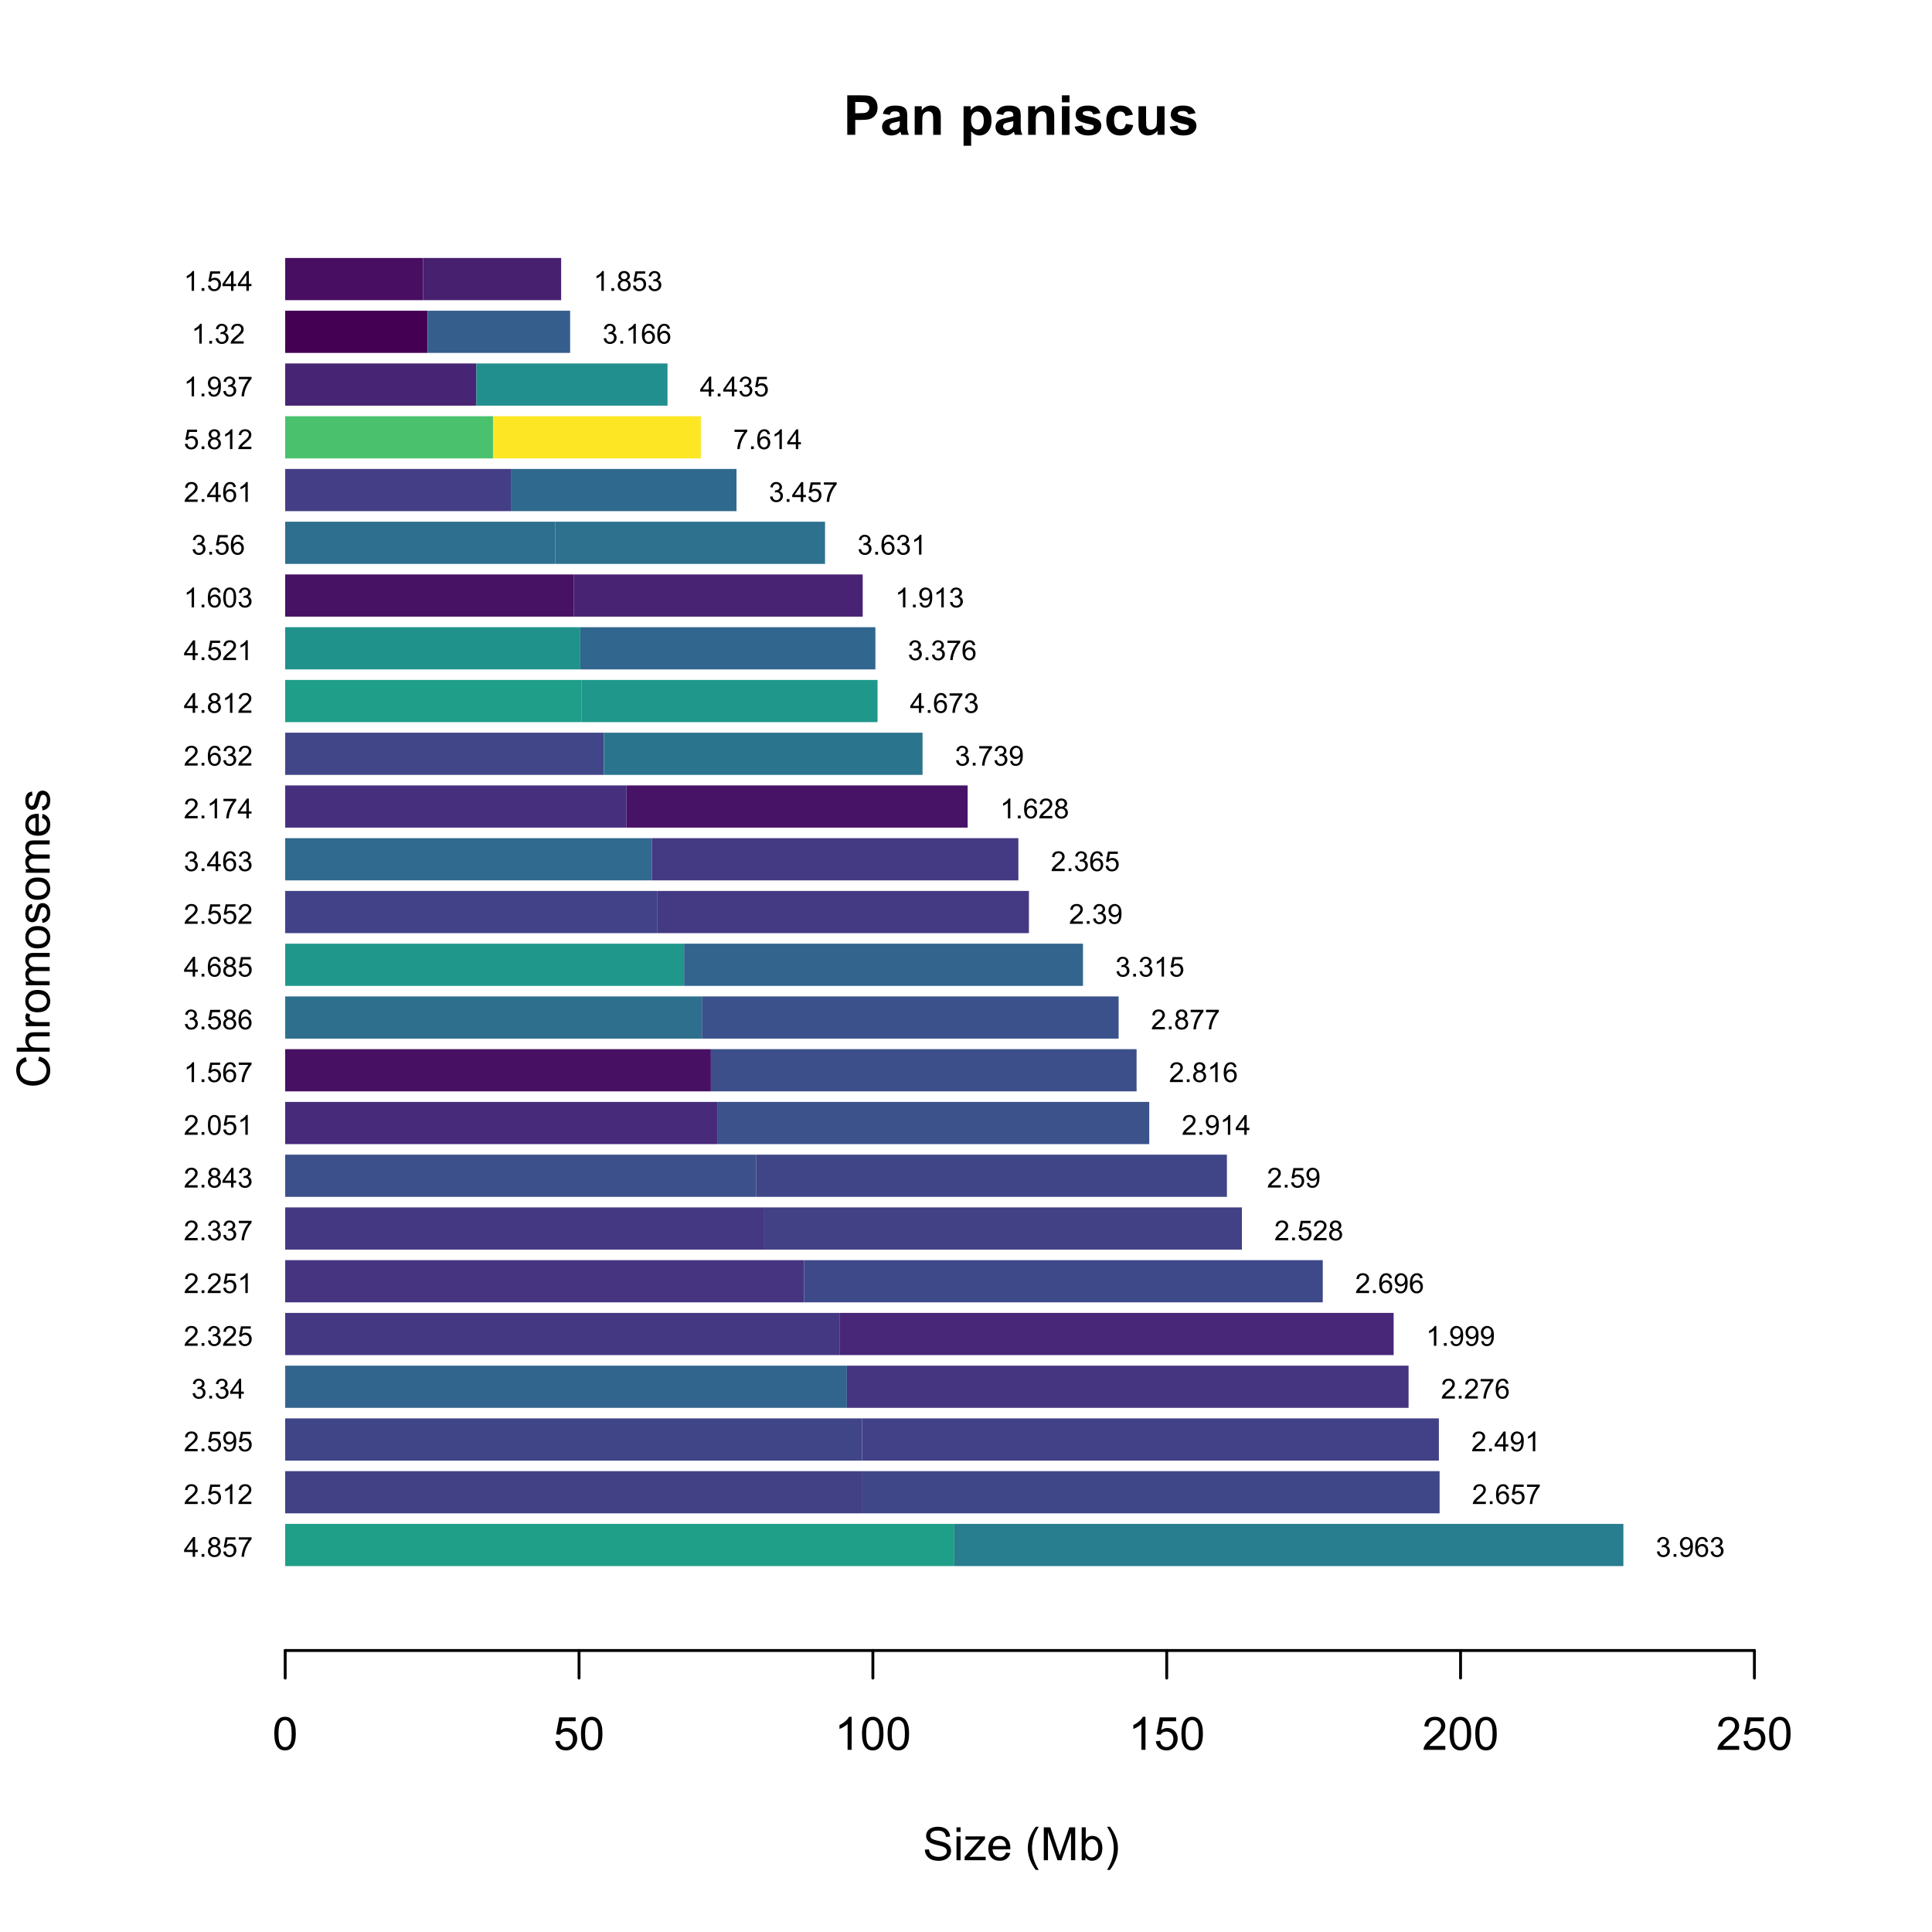 <?xml version="1.0" encoding="UTF-8"?>
<svg xmlns="http://www.w3.org/2000/svg" xmlns:xlink="http://www.w3.org/1999/xlink" width="504" height="504" viewBox="0 0 504 504">
<defs>
<g>
<g id="glyph-0-0">
<path d="M 1.047 0 L 1.047 -10.309 L 4.387 -10.309 C 5.652 -10.309 6.477 -10.258 6.863 -10.152 C 7.453 -10 7.949 -9.66 8.348 -9.145 C 8.746 -8.625 8.945 -7.957 8.945 -7.137 C 8.945 -6.504 8.828 -5.973 8.598 -5.539 C 8.371 -5.109 8.078 -4.77 7.723 -4.523 C 7.371 -4.277 7.012 -4.117 6.645 -4.035 C 6.148 -3.938 5.43 -3.887 4.484 -3.887 L 3.129 -3.887 L 3.129 0 L 1.047 0 M 3.129 -8.562 L 3.129 -5.641 L 4.27 -5.641 C 5.09 -5.641 5.637 -5.691 5.914 -5.801 C 6.191 -5.91 6.406 -6.078 6.562 -6.309 C 6.719 -6.535 6.801 -6.805 6.801 -7.109 C 6.801 -7.484 6.688 -7.793 6.469 -8.035 C 6.25 -8.281 5.969 -8.434 5.633 -8.492 C 5.383 -8.539 4.883 -8.562 4.133 -8.562 Z M 3.129 -8.562 "/>
</g>
<g id="glyph-0-1">
<path d="M 2.512 -5.188 L 0.719 -5.512 C 0.918 -6.234 1.266 -6.77 1.758 -7.117 C 2.25 -7.461 2.98 -7.637 3.953 -7.637 C 4.832 -7.637 5.488 -7.531 5.922 -7.324 C 6.352 -7.113 6.656 -6.848 6.832 -6.527 C 7.008 -6.207 7.094 -5.617 7.094 -4.762 L 7.074 -2.453 C 7.074 -1.797 7.105 -1.312 7.168 -1 C 7.23 -0.691 7.352 -0.355 7.523 0 L 5.57 0 C 5.516 -0.133 5.453 -0.324 5.379 -0.582 C 5.348 -0.699 5.324 -0.777 5.309 -0.816 C 4.973 -0.488 4.609 -0.242 4.227 -0.078 C 3.84 0.086 3.43 0.168 2.996 0.168 C 2.227 0.168 1.621 -0.039 1.176 -0.457 C 0.734 -0.875 0.512 -1.402 0.512 -2.039 C 0.512 -2.461 0.613 -2.836 0.816 -3.168 C 1.016 -3.496 1.301 -3.75 1.664 -3.926 C 2.027 -4.102 2.551 -4.258 3.234 -4.387 C 4.156 -4.562 4.797 -4.723 5.152 -4.871 L 5.152 -5.07 C 5.152 -5.449 5.059 -5.719 4.871 -5.883 C 4.684 -6.043 4.332 -6.125 3.812 -6.125 C 3.461 -6.125 3.184 -6.055 2.988 -5.918 C 2.793 -5.777 2.633 -5.535 2.512 -5.188 M 5.152 -3.586 C 4.902 -3.5 4.5 -3.402 3.953 -3.285 C 3.402 -3.168 3.043 -3.051 2.875 -2.938 C 2.617 -2.758 2.488 -2.523 2.488 -2.242 C 2.488 -1.965 2.594 -1.727 2.797 -1.527 C 3.004 -1.324 3.266 -1.223 3.586 -1.223 C 3.941 -1.223 4.281 -1.34 4.605 -1.574 C 4.844 -1.754 5 -1.973 5.078 -2.23 C 5.129 -2.398 5.152 -2.719 5.152 -3.191 Z M 5.152 -3.586 "/>
</g>
<g id="glyph-0-2">
<path d="M 7.824 0 L 5.852 0 L 5.852 -3.812 C 5.852 -4.617 5.809 -5.137 5.723 -5.375 C 5.641 -5.613 5.5 -5.797 5.312 -5.926 C 5.121 -6.059 4.895 -6.125 4.625 -6.125 C 4.285 -6.125 3.977 -6.031 3.707 -5.844 C 3.434 -5.656 3.246 -5.406 3.145 -5.098 C 3.047 -4.789 2.996 -4.215 2.996 -3.383 L 2.996 0 L 1.02 0 L 1.02 -7.469 L 2.855 -7.469 L 2.855 -6.371 C 3.508 -7.215 4.328 -7.637 5.316 -7.637 C 5.75 -7.637 6.148 -7.559 6.512 -7.398 C 6.871 -7.242 7.145 -7.043 7.328 -6.801 C 7.516 -6.555 7.645 -6.277 7.715 -5.969 C 7.789 -5.66 7.824 -5.219 7.824 -4.641 Z M 7.824 0 "/>
</g>
<g id="glyph-0-3">
</g>
<g id="glyph-0-4">
<path d="M 0.977 -7.469 L 2.82 -7.469 L 2.82 -6.371 C 3.059 -6.746 3.383 -7.051 3.789 -7.285 C 4.199 -7.52 4.648 -7.637 5.148 -7.637 C 6.016 -7.637 6.75 -7.297 7.355 -6.617 C 7.961 -5.938 8.262 -4.988 8.262 -3.777 C 8.262 -2.527 7.957 -1.559 7.348 -0.867 C 6.738 -0.176 6 0.168 5.133 0.168 C 4.719 0.168 4.348 0.086 4.012 -0.078 C 3.676 -0.242 3.324 -0.523 2.953 -0.922 L 2.953 2.84 L 0.977 2.84 L 0.977 -7.469 M 2.934 -3.859 C 2.934 -3.02 3.098 -2.402 3.43 -2 C 3.766 -1.598 4.168 -1.398 4.648 -1.398 C 5.105 -1.398 5.488 -1.582 5.793 -1.949 C 6.098 -2.32 6.25 -2.922 6.25 -3.762 C 6.25 -4.543 6.094 -5.125 5.781 -5.504 C 5.465 -5.887 5.078 -6.074 4.613 -6.074 C 4.129 -6.074 3.73 -5.887 3.41 -5.516 C 3.09 -5.145 2.934 -4.59 2.934 -3.859 Z M 2.934 -3.859 "/>
</g>
<g id="glyph-0-5">
<path d="M 1.035 -8.48 L 1.035 -10.309 L 3.008 -10.309 L 3.008 -8.48 L 1.035 -8.48 M 1.035 0 L 1.035 -7.469 L 3.008 -7.469 L 3.008 0 Z M 1.035 0 "/>
</g>
<g id="glyph-0-6">
<path d="M 0.336 -2.129 L 2.32 -2.434 C 2.406 -2.047 2.574 -1.758 2.832 -1.559 C 3.09 -1.359 3.453 -1.258 3.918 -1.258 C 4.426 -1.258 4.812 -1.352 5.07 -1.539 C 5.242 -1.672 5.328 -1.848 5.328 -2.066 C 5.328 -2.219 5.281 -2.34 5.188 -2.441 C 5.09 -2.535 4.871 -2.621 4.527 -2.699 C 2.934 -3.051 1.926 -3.371 1.496 -3.664 C 0.906 -4.066 0.613 -4.625 0.613 -5.344 C 0.613 -5.992 0.867 -6.535 1.379 -6.977 C 1.891 -7.414 2.68 -7.637 3.754 -7.637 C 4.777 -7.637 5.535 -7.469 6.031 -7.137 C 6.531 -6.805 6.871 -6.312 7.059 -5.66 L 5.195 -5.316 C 5.117 -5.605 4.965 -5.828 4.742 -5.984 C 4.52 -6.137 4.203 -6.215 3.789 -6.215 C 3.27 -6.215 2.898 -6.145 2.672 -5.996 C 2.523 -5.895 2.445 -5.762 2.445 -5.598 C 2.445 -5.457 2.512 -5.336 2.645 -5.238 C 2.82 -5.105 3.438 -4.922 4.488 -4.684 C 5.543 -4.445 6.277 -4.152 6.695 -3.805 C 7.105 -3.453 7.312 -2.961 7.312 -2.336 C 7.312 -1.648 7.027 -1.062 6.453 -0.57 C 5.883 -0.078 5.035 0.168 3.918 0.168 C 2.898 0.168 2.094 -0.039 1.5 -0.449 C 0.91 -0.863 0.52 -1.422 0.336 -2.129 Z M 0.336 -2.129 "/>
</g>
<g id="glyph-0-7">
<path d="M 7.543 -5.258 L 5.598 -4.906 C 5.531 -5.297 5.383 -5.59 5.148 -5.785 C 4.918 -5.984 4.617 -6.082 4.246 -6.082 C 3.754 -6.082 3.363 -5.91 3.07 -5.57 C 2.777 -5.23 2.629 -4.664 2.629 -3.867 C 2.629 -2.98 2.777 -2.355 3.074 -1.988 C 3.375 -1.625 3.773 -1.441 4.273 -1.441 C 4.648 -1.441 4.957 -1.547 5.195 -1.762 C 5.434 -1.973 5.605 -2.34 5.703 -2.863 L 7.645 -2.531 C 7.441 -1.641 7.055 -0.969 6.484 -0.512 C 5.91 -0.059 5.145 0.168 4.184 0.168 C 3.09 0.168 2.219 -0.176 1.57 -0.863 C 0.922 -1.555 0.598 -2.508 0.598 -3.727 C 0.598 -4.961 0.922 -5.918 1.574 -6.605 C 2.227 -7.293 3.109 -7.637 4.219 -7.637 C 5.129 -7.637 5.852 -7.441 6.387 -7.047 C 6.926 -6.656 7.309 -6.062 7.543 -5.258 Z M 7.543 -5.258 "/>
</g>
<g id="glyph-0-8">
<path d="M 5.949 0 L 5.949 -1.117 C 5.676 -0.719 5.32 -0.406 4.875 -0.176 C 4.434 0.055 3.965 0.168 3.473 0.168 C 2.973 0.168 2.523 0.059 2.125 -0.16 C 1.727 -0.383 1.438 -0.691 1.258 -1.09 C 1.082 -1.488 0.992 -2.039 0.992 -2.742 L 0.992 -7.469 L 2.969 -7.469 L 2.969 -4.035 C 2.969 -2.984 3.004 -2.344 3.074 -2.105 C 3.148 -1.867 3.281 -1.68 3.473 -1.543 C 3.664 -1.406 3.91 -1.336 4.203 -1.336 C 4.543 -1.336 4.844 -1.43 5.113 -1.613 C 5.379 -1.797 5.562 -2.027 5.66 -2.301 C 5.758 -2.578 5.809 -3.25 5.809 -4.316 L 5.809 -7.469 L 7.785 -7.469 L 7.785 0 Z M 5.949 0 "/>
</g>
<g id="glyph-1-0">
<path d="M 0.539 -2.758 L 1.609 -2.852 C 1.66 -2.422 1.781 -2.07 1.965 -1.797 C 2.152 -1.52 2.438 -1.297 2.828 -1.129 C 3.219 -0.957 3.66 -0.875 4.148 -0.875 C 4.582 -0.875 4.965 -0.938 5.297 -1.066 C 5.629 -1.195 5.875 -1.371 6.039 -1.598 C 6.199 -1.82 6.281 -2.066 6.281 -2.332 C 6.281 -2.602 6.203 -2.836 6.047 -3.039 C 5.891 -3.238 5.633 -3.406 5.273 -3.547 C 5.043 -3.633 4.531 -3.773 3.742 -3.965 C 2.953 -4.152 2.402 -4.332 2.086 -4.5 C 1.676 -4.715 1.371 -4.98 1.168 -5.301 C 0.969 -5.617 0.867 -5.973 0.867 -6.367 C 0.867 -6.805 0.992 -7.207 1.234 -7.586 C 1.484 -7.961 1.84 -8.246 2.312 -8.445 C 2.785 -8.637 3.312 -8.734 3.891 -8.734 C 4.527 -8.734 5.09 -8.633 5.574 -8.43 C 6.062 -8.223 6.434 -7.922 6.695 -7.523 C 6.957 -7.125 7.098 -6.672 7.117 -6.172 L 6.031 -6.086 C 5.969 -6.629 5.773 -7.039 5.434 -7.32 C 5.098 -7.594 4.598 -7.734 3.938 -7.734 C 3.25 -7.734 2.75 -7.609 2.434 -7.355 C 2.121 -7.105 1.961 -6.801 1.961 -6.445 C 1.961 -6.137 2.074 -5.883 2.297 -5.684 C 2.516 -5.484 3.086 -5.281 4.012 -5.07 C 4.934 -4.863 5.566 -4.68 5.914 -4.523 C 6.41 -4.293 6.781 -4 7.02 -3.648 C 7.258 -3.293 7.375 -2.887 7.375 -2.426 C 7.375 -1.969 7.246 -1.539 6.984 -1.133 C 6.723 -0.73 6.348 -0.414 5.855 -0.191 C 5.367 0.035 4.812 0.148 4.203 0.148 C 3.422 0.148 2.773 0.031 2.246 -0.195 C 1.723 -0.418 1.309 -0.762 1.012 -1.215 C 0.711 -1.672 0.555 -2.188 0.539 -2.758 Z M 0.539 -2.758 "/>
</g>
<g id="glyph-1-1">
<path d="M 0.797 -7.375 L 0.797 -8.59 L 1.852 -8.59 L 1.852 -7.375 L 0.797 -7.375 M 0.797 0 L 0.797 -6.223 L 1.852 -6.223 L 1.852 0 Z M 0.797 0 "/>
</g>
<g id="glyph-1-2">
<path d="M 0.234 0 L 0.234 -0.855 L 4.195 -5.402 C 3.746 -5.379 3.348 -5.367 3.008 -5.367 L 0.469 -5.367 L 0.469 -6.223 L 5.555 -6.223 L 5.555 -5.523 L 2.188 -1.578 L 1.535 -0.855 C 2.008 -0.891 2.449 -0.906 2.867 -0.906 L 5.742 -0.906 L 5.742 0 Z M 0.234 0 "/>
</g>
<g id="glyph-1-3">
<path d="M 5.051 -2.004 L 6.141 -1.867 C 5.969 -1.23 5.648 -0.738 5.188 -0.387 C 4.719 -0.035 4.125 0.141 3.406 0.141 C 2.492 0.141 1.773 -0.141 1.238 -0.699 C 0.707 -1.262 0.438 -2.047 0.438 -3.059 C 0.438 -4.105 0.711 -4.918 1.25 -5.496 C 1.789 -6.074 2.484 -6.363 3.344 -6.363 C 4.18 -6.363 4.859 -6.078 5.383 -5.516 C 5.914 -4.945 6.176 -4.148 6.176 -3.125 C 6.176 -3.059 6.172 -2.965 6.172 -2.844 L 1.531 -2.844 C 1.566 -2.156 1.762 -1.633 2.109 -1.273 C 2.457 -0.906 2.891 -0.727 3.41 -0.727 C 3.797 -0.727 4.125 -0.828 4.398 -1.031 C 4.672 -1.234 4.891 -1.559 5.051 -2.004 M 1.586 -3.711 L 5.062 -3.711 C 5.016 -4.23 4.883 -4.625 4.664 -4.887 C 4.328 -5.293 3.891 -5.496 3.359 -5.496 C 2.871 -5.496 2.465 -5.332 2.137 -5.008 C 1.805 -4.684 1.625 -4.25 1.586 -3.711 Z M 1.586 -3.711 "/>
</g>
<g id="glyph-1-4">
</g>
<g id="glyph-1-5">
<path d="M 2.805 2.523 C 2.223 1.789 1.73 0.93 1.328 -0.055 C 0.93 -1.035 0.727 -2.055 0.727 -3.109 C 0.727 -4.039 0.875 -4.93 1.18 -5.781 C 1.531 -6.77 2.07 -7.754 2.805 -8.734 L 3.562 -8.734 C 3.09 -7.922 2.777 -7.344 2.625 -6.996 C 2.387 -6.457 2.199 -5.895 2.062 -5.309 C 1.895 -4.578 1.812 -3.844 1.812 -3.105 C 1.812 -1.227 2.395 0.652 3.562 2.523 Z M 2.805 2.523 "/>
</g>
<g id="glyph-1-6">
<path d="M 0.891 0 L 0.891 -8.59 L 2.602 -8.59 L 4.633 -2.508 C 4.82 -1.941 4.957 -1.516 5.047 -1.234 C 5.141 -1.547 5.293 -2.008 5.5 -2.613 L 7.559 -8.59 L 9.086 -8.59 L 9.086 0 L 7.992 0 L 7.992 -7.188 L 5.496 0 L 4.469 0 L 1.984 -7.312 L 1.984 0 Z M 0.891 0 "/>
</g>
<g id="glyph-1-7">
<path d="M 1.766 0 L 0.785 0 L 0.785 -8.59 L 1.84 -8.59 L 1.84 -5.523 C 2.285 -6.082 2.852 -6.363 3.547 -6.363 C 3.926 -6.363 4.289 -6.285 4.633 -6.133 C 4.973 -5.977 5.254 -5.762 5.477 -5.48 C 5.695 -5.203 5.867 -4.863 5.992 -4.469 C 6.117 -4.074 6.18 -3.652 6.18 -3.203 C 6.18 -2.141 5.918 -1.312 5.391 -0.734 C 4.863 -0.152 4.23 0.141 3.492 0.141 C 2.758 0.141 2.18 -0.168 1.766 -0.781 L 1.766 0 M 1.75 -3.156 C 1.75 -2.41 1.852 -1.871 2.055 -1.539 C 2.387 -1 2.836 -0.727 3.406 -0.727 C 3.863 -0.727 4.262 -0.926 4.602 -1.328 C 4.934 -1.727 5.102 -2.324 5.102 -3.117 C 5.102 -3.93 4.941 -4.531 4.621 -4.914 C 4.297 -5.305 3.906 -5.496 3.453 -5.496 C 2.988 -5.496 2.59 -5.297 2.258 -4.895 C 1.922 -4.496 1.75 -3.914 1.75 -3.156 Z M 1.75 -3.156 "/>
</g>
<g id="glyph-1-8">
<path d="M 1.484 2.523 L 0.727 2.523 C 1.895 0.652 2.477 -1.227 2.477 -3.105 C 2.477 -3.84 2.395 -4.566 2.227 -5.289 C 2.094 -5.875 1.906 -6.438 1.672 -6.977 C 1.516 -7.328 1.203 -7.914 0.727 -8.734 L 1.484 -8.734 C 2.215 -7.754 2.758 -6.77 3.109 -5.781 C 3.41 -4.93 3.562 -4.039 3.562 -3.109 C 3.562 -2.055 3.359 -1.035 2.957 -0.055 C 2.551 0.93 2.059 1.789 1.484 2.523 Z M 1.484 2.523 "/>
</g>
<g id="glyph-1-9">
<path d="M 0.5 -4.234 C 0.5 -5.25 0.602 -6.07 0.812 -6.688 C 1.02 -7.309 1.332 -7.785 1.742 -8.121 C 2.156 -8.457 2.672 -8.625 3.297 -8.625 C 3.758 -8.625 4.164 -8.531 4.512 -8.348 C 4.859 -8.16 5.145 -7.895 5.375 -7.543 C 5.598 -7.195 5.777 -6.77 5.906 -6.266 C 6.035 -5.766 6.102 -5.086 6.102 -4.234 C 6.102 -3.227 5.996 -2.414 5.789 -1.797 C 5.582 -1.176 5.273 -0.699 4.859 -0.359 C 4.449 -0.023 3.926 0.148 3.297 0.148 C 2.469 0.148 1.82 -0.152 1.348 -0.742 C 0.781 -1.461 0.5 -2.621 0.5 -4.234 M 1.582 -4.234 C 1.582 -2.824 1.746 -1.887 2.078 -1.422 C 2.406 -0.953 2.812 -0.719 3.297 -0.719 C 3.781 -0.719 4.191 -0.953 4.52 -1.422 C 4.852 -1.891 5.016 -2.828 5.016 -4.234 C 5.016 -5.648 4.852 -6.59 4.52 -7.055 C 4.191 -7.52 3.781 -7.75 3.289 -7.75 C 2.801 -7.75 2.414 -7.547 2.125 -7.137 C 1.766 -6.613 1.582 -5.645 1.582 -4.234 Z M 1.582 -4.234 "/>
</g>
<g id="glyph-1-10">
<path d="M 0.5 -2.25 L 1.605 -2.344 C 1.688 -1.805 1.879 -1.398 2.176 -1.129 C 2.477 -0.855 2.836 -0.719 3.258 -0.719 C 3.766 -0.719 4.195 -0.91 4.547 -1.297 C 4.898 -1.676 5.074 -2.188 5.074 -2.82 C 5.074 -3.418 4.906 -3.895 4.566 -4.242 C 4.23 -4.59 3.785 -4.762 3.242 -4.766 C 2.898 -4.762 2.594 -4.688 2.32 -4.531 C 2.047 -4.379 1.832 -4.18 1.676 -3.93 L 0.688 -4.062 L 1.516 -8.473 L 5.789 -8.473 L 5.789 -7.465 L 2.359 -7.465 L 1.898 -5.156 C 2.414 -5.516 2.953 -5.695 3.523 -5.695 C 4.273 -5.695 4.906 -5.434 5.422 -4.914 C 5.938 -4.395 6.195 -3.727 6.195 -2.914 C 6.195 -2.133 5.965 -1.461 5.516 -0.898 C 4.961 -0.203 4.211 0.148 3.258 0.148 C 2.477 0.148 1.84 -0.074 1.344 -0.508 C 0.852 -0.945 0.57 -1.527 0.5 -2.25 Z M 0.5 -2.25 "/>
</g>
<g id="glyph-1-11">
<path d="M 4.469 0 L 3.414 0 L 3.414 -6.719 C 3.16 -6.477 2.828 -6.234 2.418 -5.992 C 2.004 -5.75 1.633 -5.57 1.305 -5.449 L 1.305 -6.469 C 1.895 -6.746 2.41 -7.082 2.852 -7.477 C 3.293 -7.871 3.605 -8.254 3.789 -8.625 L 4.469 -8.625 Z M 4.469 0 "/>
</g>
<g id="glyph-1-12">
<path d="M 6.039 -1.016 L 6.039 0 L 0.363 0 C 0.355 -0.254 0.395 -0.5 0.484 -0.734 C 0.629 -1.117 0.863 -1.5 1.18 -1.875 C 1.5 -2.25 1.957 -2.684 2.562 -3.176 C 3.492 -3.941 4.125 -4.547 4.453 -4.996 C 4.781 -5.441 4.945 -5.867 4.945 -6.266 C 4.945 -6.68 4.797 -7.035 4.496 -7.32 C 4.199 -7.609 3.809 -7.75 3.328 -7.75 C 2.82 -7.75 2.414 -7.602 2.109 -7.297 C 1.805 -6.992 1.648 -6.57 1.648 -6.031 L 0.562 -6.141 C 0.637 -6.949 0.918 -7.566 1.398 -7.988 C 1.883 -8.414 2.535 -8.625 3.352 -8.625 C 4.176 -8.625 4.828 -8.398 5.309 -7.938 C 5.789 -7.484 6.031 -6.914 6.031 -6.242 C 6.031 -5.895 5.957 -5.559 5.82 -5.227 C 5.676 -4.895 5.445 -4.543 5.117 -4.18 C 4.793 -3.809 4.25 -3.305 3.492 -2.664 C 2.859 -2.133 2.453 -1.773 2.273 -1.586 C 2.094 -1.395 1.945 -1.203 1.828 -1.016 Z M 6.039 -1.016 "/>
</g>
<g id="glyph-2-0">
<path d="M -3.012 -7.055 L -2.723 -8.191 C -1.789 -7.953 -1.078 -7.523 -0.59 -6.906 C -0.098 -6.285 0.148 -5.527 0.148 -4.633 C 0.148 -3.711 -0.043 -2.957 -0.418 -2.375 C -0.797 -1.797 -1.344 -1.355 -2.055 -1.051 C -2.77 -0.75 -3.539 -0.598 -4.359 -0.598 C -5.254 -0.598 -6.035 -0.77 -6.699 -1.109 C -7.367 -1.453 -7.871 -1.938 -8.219 -2.57 C -8.562 -3.199 -8.734 -3.895 -8.734 -4.652 C -8.734 -5.512 -8.516 -6.234 -8.078 -6.82 C -7.641 -7.406 -7.027 -7.812 -6.234 -8.047 L -5.969 -6.926 C -6.594 -6.727 -7.051 -6.438 -7.336 -6.059 C -7.621 -5.68 -7.766 -5.203 -7.766 -4.629 C -7.766 -3.969 -7.605 -3.418 -7.289 -2.973 C -6.973 -2.531 -6.547 -2.219 -6.016 -2.039 C -5.48 -1.859 -4.93 -1.77 -4.367 -1.77 C -3.633 -1.77 -2.996 -1.875 -2.453 -2.09 C -1.906 -2.301 -1.5 -2.633 -1.23 -3.082 C -0.961 -3.531 -0.824 -4.016 -0.824 -4.539 C -0.824 -5.176 -1.008 -5.715 -1.375 -6.156 C -1.742 -6.598 -2.289 -6.898 -3.012 -7.055 Z M -3.012 -7.055 "/>
</g>
<g id="glyph-2-1">
<path d="M 0 -0.789 L -8.59 -0.793 L -8.59 -1.848 L -5.508 -1.848 C -6.078 -2.336 -6.363 -2.957 -6.363 -3.711 C -6.363 -4.168 -6.273 -4.57 -6.09 -4.91 C -5.91 -5.25 -5.656 -5.492 -5.336 -5.641 C -5.016 -5.785 -4.555 -5.859 -3.941 -5.859 L 0 -5.859 L 0 -4.805 L -3.941 -4.805 C -4.469 -4.805 -4.855 -4.691 -5.094 -4.461 C -5.336 -4.234 -5.453 -3.91 -5.453 -3.492 C -5.453 -3.18 -5.375 -2.887 -5.211 -2.609 C -5.051 -2.336 -4.828 -2.141 -4.555 -2.023 C -4.273 -1.906 -3.891 -1.848 -3.406 -1.848 L 0 -1.844 Z M 0 -0.789 "/>
</g>
<g id="glyph-2-2">
<path d="M 0 -0.781 L -6.223 -0.781 L -6.223 -1.73 L -5.281 -1.73 C -5.719 -1.969 -6.012 -2.195 -6.152 -2.398 C -6.293 -2.605 -6.363 -2.828 -6.363 -3.078 C -6.363 -3.43 -6.25 -3.793 -6.023 -4.16 L -5.047 -3.797 C -5.195 -3.539 -5.273 -3.281 -5.273 -3.023 C -5.273 -2.793 -5.203 -2.586 -5.066 -2.402 C -4.926 -2.219 -4.734 -2.086 -4.488 -2.012 C -4.113 -1.895 -3.703 -1.836 -3.258 -1.836 L 0 -1.836 Z M 0 -0.781 "/>
</g>
<g id="glyph-2-3">
<path d="M -3.109 -0.398 C -4.262 -0.398 -5.117 -0.719 -5.672 -1.359 C -6.133 -1.895 -6.363 -2.547 -6.363 -3.316 C -6.363 -4.172 -6.082 -4.871 -5.523 -5.414 C -4.961 -5.957 -4.188 -6.227 -3.199 -6.227 C -2.398 -6.227 -1.77 -6.109 -1.309 -5.867 C -0.852 -5.629 -0.492 -5.277 -0.238 -4.82 C 0.012 -4.359 0.141 -3.859 0.141 -3.316 C 0.141 -2.445 -0.141 -1.742 -0.695 -1.203 C -1.254 -0.668 -2.059 -0.398 -3.109 -0.398 M -3.109 -1.484 C -2.312 -1.484 -1.719 -1.656 -1.32 -2.004 C -0.926 -2.352 -0.727 -2.789 -0.727 -3.316 C -0.727 -3.84 -0.926 -4.273 -1.324 -4.625 C -1.723 -4.969 -2.328 -5.145 -3.145 -5.145 C -3.914 -5.145 -4.5 -4.969 -4.895 -4.621 C -5.293 -4.27 -5.492 -3.836 -5.492 -3.316 C -5.492 -2.789 -5.293 -2.352 -4.898 -2.004 C -4.504 -1.656 -3.906 -1.484 -3.109 -1.484 Z M -3.109 -1.484 "/>
</g>
<g id="glyph-2-4">
<path d="M 0 -0.789 L -6.223 -0.793 L -6.223 -1.734 L -5.352 -1.734 C -5.656 -1.93 -5.898 -2.188 -6.086 -2.516 C -6.27 -2.836 -6.363 -3.207 -6.363 -3.621 C -6.363 -4.082 -6.266 -4.461 -6.078 -4.754 C -5.883 -5.051 -5.617 -5.258 -5.273 -5.379 C -6 -5.871 -6.363 -6.512 -6.363 -7.301 C -6.363 -7.918 -6.191 -8.391 -5.852 -8.727 C -5.508 -9.055 -4.98 -9.223 -4.27 -9.223 L 0 -9.223 L 0 -8.172 L -3.918 -8.172 C -4.34 -8.172 -4.645 -8.141 -4.832 -8.07 C -5.016 -8.004 -5.164 -7.879 -5.277 -7.699 C -5.391 -7.52 -5.449 -7.309 -5.449 -7.066 C -5.449 -6.629 -5.305 -6.266 -5.012 -5.977 C -4.723 -5.688 -4.254 -5.543 -3.613 -5.543 L 0 -5.543 L 0 -4.488 L -4.043 -4.488 C -4.512 -4.488 -4.863 -4.402 -5.098 -4.23 C -5.332 -4.059 -5.449 -3.777 -5.449 -3.387 C -5.449 -3.09 -5.371 -2.816 -5.215 -2.562 C -5.059 -2.312 -4.828 -2.129 -4.531 -2.016 C -4.227 -1.902 -3.793 -1.848 -3.227 -1.848 L 0 -1.844 Z M 0 -0.789 "/>
</g>
<g id="glyph-2-5">
<path d="M -1.859 -0.371 L -2.023 -1.414 C -1.602 -1.469 -1.281 -1.633 -1.059 -1.902 C -0.836 -2.168 -0.727 -2.543 -0.727 -3.023 C -0.727 -3.508 -0.824 -3.867 -1.023 -4.102 C -1.219 -4.336 -1.449 -4.453 -1.715 -4.453 C -1.953 -4.453 -2.141 -4.348 -2.277 -4.141 C -2.371 -3.996 -2.492 -3.641 -2.637 -3.062 C -2.832 -2.289 -3 -1.754 -3.145 -1.457 C -3.285 -1.156 -3.484 -0.93 -3.734 -0.777 C -3.988 -0.621 -4.266 -0.547 -4.57 -0.547 C -4.848 -0.547 -5.105 -0.609 -5.34 -0.734 C -5.578 -0.863 -5.773 -1.035 -5.93 -1.254 C -6.051 -1.418 -6.152 -1.641 -6.238 -1.926 C -6.32 -2.207 -6.363 -2.512 -6.363 -2.836 C -6.363 -3.324 -6.293 -3.754 -6.152 -4.121 C -6.012 -4.492 -5.82 -4.762 -5.582 -4.938 C -5.34 -5.113 -5.02 -5.234 -4.617 -5.305 L -4.477 -4.273 C -4.797 -4.227 -5.047 -4.09 -5.227 -3.863 C -5.406 -3.641 -5.496 -3.324 -5.496 -2.914 C -5.496 -2.426 -5.414 -2.082 -5.258 -1.875 C -5.094 -1.668 -4.906 -1.566 -4.695 -1.566 C -4.555 -1.566 -4.434 -1.605 -4.324 -1.695 C -4.211 -1.777 -4.117 -1.914 -4.043 -2.098 C -4.004 -2.203 -3.914 -2.516 -3.773 -3.031 C -3.574 -3.773 -3.41 -4.297 -3.285 -4.59 C -3.156 -4.887 -2.973 -5.117 -2.73 -5.285 C -2.488 -5.453 -2.188 -5.535 -1.828 -5.539 C -1.477 -5.535 -1.145 -5.434 -0.836 -5.23 C -0.523 -5.023 -0.285 -4.727 -0.113 -4.344 C 0.055 -3.953 0.141 -3.516 0.141 -3.031 C 0.141 -2.219 -0.027 -1.605 -0.363 -1.18 C -0.699 -0.758 -1.199 -0.488 -1.859 -0.371 Z M -1.859 -0.371 "/>
</g>
<g id="glyph-2-6">
<path d="M -2.004 -5.051 L -1.867 -6.141 C -1.23 -5.969 -0.738 -5.648 -0.387 -5.188 C -0.035 -4.719 0.141 -4.125 0.141 -3.406 C 0.141 -2.492 -0.141 -1.773 -0.699 -1.238 C -1.262 -0.707 -2.047 -0.441 -3.059 -0.441 C -4.105 -0.441 -4.918 -0.711 -5.496 -1.25 C -6.074 -1.789 -6.363 -2.484 -6.363 -3.348 C -6.363 -4.18 -6.078 -4.859 -5.516 -5.383 C -4.945 -5.914 -4.148 -6.176 -3.121 -6.176 C -3.059 -6.176 -2.965 -6.172 -2.84 -6.172 L -2.844 -1.531 C -2.156 -1.566 -1.633 -1.762 -1.27 -2.109 C -0.906 -2.457 -0.727 -2.891 -0.727 -3.41 C -0.727 -3.797 -0.828 -4.125 -1.031 -4.398 C -1.234 -4.672 -1.559 -4.891 -2.004 -5.051 M -3.711 -1.59 L -3.707 -5.062 C -4.23 -5.016 -4.625 -4.883 -4.887 -4.664 C -5.293 -4.328 -5.496 -3.891 -5.496 -3.359 C -5.496 -2.871 -5.332 -2.465 -5.008 -2.137 C -4.684 -1.805 -4.25 -1.625 -3.711 -1.59 Z M -3.711 -1.59 "/>
</g>
<g id="glyph-3-0">
<path d="M 2.328 0 L 2.328 -1.234 L 0.09 -1.234 L 0.09 -1.812 L 2.441 -5.152 L 2.961 -5.152 L 2.961 -1.812 L 3.656 -1.812 L 3.656 -1.234 L 2.961 -1.234 L 2.961 0 L 2.328 0 M 2.328 -1.812 L 2.328 -4.137 L 0.715 -1.812 Z M 2.328 -1.812 "/>
</g>
<g id="glyph-3-1">
<path d="M 0.652 0 L 0.652 -0.719 L 1.375 -0.719 L 1.375 0 Z M 0.652 0 "/>
</g>
<g id="glyph-3-2">
<path d="M 1.273 -2.793 C 1.012 -2.891 0.816 -3.027 0.688 -3.207 C 0.562 -3.383 0.5 -3.598 0.5 -3.848 C 0.5 -4.223 0.633 -4.535 0.902 -4.793 C 1.172 -5.047 1.531 -5.176 1.98 -5.176 C 2.43 -5.176 2.793 -5.043 3.066 -4.781 C 3.34 -4.523 3.477 -4.203 3.477 -3.828 C 3.477 -3.59 3.414 -3.383 3.289 -3.203 C 3.164 -3.027 2.973 -2.891 2.719 -2.793 C 3.035 -2.691 3.273 -2.523 3.441 -2.297 C 3.605 -2.066 3.688 -1.793 3.688 -1.473 C 3.688 -1.031 3.531 -0.66 3.219 -0.363 C 2.91 -0.062 2.5 0.086 1.988 0.086 C 1.48 0.086 1.07 -0.062 0.758 -0.363 C 0.449 -0.664 0.293 -1.039 0.293 -1.492 C 0.293 -1.824 0.375 -2.105 0.547 -2.332 C 0.715 -2.559 0.957 -2.711 1.273 -2.793 M 1.145 -3.867 C 1.145 -3.625 1.223 -3.426 1.383 -3.27 C 1.539 -3.113 1.742 -3.039 1.992 -3.039 C 2.238 -3.039 2.438 -3.113 2.594 -3.27 C 2.75 -3.422 2.828 -3.609 2.828 -3.832 C 2.828 -4.062 2.746 -4.258 2.586 -4.418 C 2.426 -4.574 2.227 -4.656 1.984 -4.656 C 1.746 -4.656 1.543 -4.578 1.387 -4.422 C 1.227 -4.27 1.145 -4.082 1.145 -3.867 M 0.941 -1.488 C 0.941 -1.305 0.984 -1.133 1.07 -0.965 C 1.156 -0.793 1.281 -0.664 1.453 -0.57 C 1.621 -0.48 1.801 -0.434 1.996 -0.434 C 2.301 -0.434 2.547 -0.531 2.746 -0.723 C 2.941 -0.918 3.039 -1.164 3.039 -1.465 C 3.039 -1.77 2.941 -2.023 2.738 -2.223 C 2.535 -2.422 2.281 -2.52 1.977 -2.52 C 1.68 -2.52 1.43 -2.422 1.234 -2.227 C 1.039 -2.027 0.941 -1.781 0.941 -1.488 Z M 0.941 -1.488 "/>
</g>
<g id="glyph-3-3">
<path d="M 0.297 -1.352 L 0.965 -1.406 C 1.012 -1.082 1.125 -0.84 1.305 -0.676 C 1.484 -0.516 1.703 -0.434 1.953 -0.434 C 2.258 -0.434 2.516 -0.547 2.727 -0.777 C 2.938 -1.008 3.043 -1.312 3.043 -1.691 C 3.043 -2.051 2.941 -2.336 2.742 -2.547 C 2.539 -2.754 2.273 -2.859 1.945 -2.859 C 1.738 -2.859 1.555 -2.812 1.391 -2.719 C 1.227 -2.625 1.098 -2.508 1.004 -2.359 L 0.41 -2.438 L 0.91 -5.082 L 3.473 -5.082 L 3.473 -4.48 L 1.418 -4.48 L 1.141 -3.094 C 1.449 -3.309 1.773 -3.418 2.113 -3.418 C 2.562 -3.418 2.941 -3.262 3.25 -2.949 C 3.562 -2.637 3.715 -2.238 3.715 -1.746 C 3.715 -1.281 3.578 -0.879 3.309 -0.539 C 2.977 -0.121 2.527 0.086 1.953 0.086 C 1.484 0.086 1.102 -0.043 0.809 -0.305 C 0.512 -0.566 0.34 -0.918 0.297 -1.352 Z M 0.297 -1.352 "/>
</g>
<g id="glyph-3-4">
<path d="M 0.34 -4.48 L 0.34 -5.086 L 3.676 -5.086 L 3.676 -4.594 C 3.348 -4.246 3.023 -3.781 2.703 -3.203 C 2.379 -2.625 2.129 -2.027 1.953 -1.418 C 1.828 -0.984 1.746 -0.512 1.711 0 L 1.062 0 C 1.07 -0.406 1.148 -0.895 1.301 -1.469 C 1.453 -2.043 1.672 -2.598 1.957 -3.129 C 2.242 -3.664 2.543 -4.113 2.863 -4.48 Z M 0.34 -4.48 "/>
</g>
<g id="glyph-3-5">
<path d="M 0.301 -1.359 L 0.934 -1.445 C 1.008 -1.086 1.133 -0.828 1.305 -0.668 C 1.48 -0.512 1.691 -0.434 1.945 -0.434 C 2.242 -0.434 2.492 -0.535 2.699 -0.742 C 2.902 -0.949 3.004 -1.203 3.004 -1.508 C 3.004 -1.797 2.91 -2.039 2.723 -2.227 C 2.531 -2.414 2.289 -2.512 1.996 -2.512 C 1.879 -2.512 1.727 -2.488 1.551 -2.441 L 1.621 -2.996 C 1.664 -2.992 1.695 -2.988 1.723 -2.988 C 1.992 -2.988 2.234 -3.059 2.449 -3.199 C 2.664 -3.34 2.773 -3.555 2.773 -3.848 C 2.773 -4.082 2.695 -4.273 2.539 -4.426 C 2.383 -4.578 2.18 -4.656 1.93 -4.656 C 1.684 -4.656 1.48 -4.578 1.316 -4.422 C 1.152 -4.27 1.047 -4.035 1 -3.727 L 0.367 -3.84 C 0.441 -4.262 0.617 -4.594 0.895 -4.824 C 1.168 -5.059 1.508 -5.176 1.914 -5.176 C 2.195 -5.176 2.457 -5.113 2.691 -4.992 C 2.93 -4.875 3.109 -4.707 3.234 -4.5 C 3.363 -4.293 3.426 -4.07 3.426 -3.836 C 3.426 -3.613 3.363 -3.41 3.246 -3.227 C 3.125 -3.043 2.949 -2.898 2.715 -2.793 C 3.02 -2.723 3.254 -2.574 3.426 -2.355 C 3.594 -2.133 3.676 -1.855 3.676 -1.523 C 3.676 -1.07 3.512 -0.691 3.184 -0.379 C 2.855 -0.066 2.441 0.09 1.941 0.09 C 1.488 0.09 1.113 -0.043 0.812 -0.312 C 0.516 -0.582 0.344 -0.93 0.301 -1.359 Z M 0.301 -1.359 "/>
</g>
<g id="glyph-3-6">
<path d="M 0.395 -1.191 L 1 -1.246 C 1.055 -0.961 1.152 -0.754 1.297 -0.625 C 1.441 -0.496 1.629 -0.434 1.855 -0.434 C 2.051 -0.434 2.223 -0.477 2.367 -0.566 C 2.516 -0.656 2.633 -0.773 2.727 -0.922 C 2.82 -1.07 2.898 -1.273 2.965 -1.527 C 3.027 -1.777 3.059 -2.035 3.059 -2.301 C 3.059 -2.328 3.059 -2.371 3.055 -2.426 C 2.93 -2.223 2.754 -2.062 2.535 -1.934 C 2.316 -1.809 2.078 -1.746 1.824 -1.746 C 1.398 -1.746 1.039 -1.902 0.742 -2.211 C 0.445 -2.52 0.297 -2.93 0.297 -3.434 C 0.297 -3.957 0.453 -4.379 0.762 -4.695 C 1.07 -5.016 1.457 -5.176 1.918 -5.176 C 2.254 -5.176 2.562 -5.086 2.84 -4.902 C 3.117 -4.723 3.328 -4.465 3.473 -4.133 C 3.617 -3.797 3.688 -3.316 3.688 -2.684 C 3.688 -2.023 3.617 -1.5 3.473 -1.109 C 3.332 -0.719 3.117 -0.422 2.836 -0.219 C 2.555 -0.016 2.223 0.086 1.844 0.086 C 1.438 0.086 1.109 -0.023 0.855 -0.246 C 0.598 -0.473 0.445 -0.785 0.395 -1.191 M 2.984 -3.465 C 2.984 -3.828 2.887 -4.117 2.695 -4.332 C 2.5 -4.543 2.27 -4.652 1.996 -4.652 C 1.715 -4.652 1.469 -4.535 1.262 -4.305 C 1.055 -4.078 0.949 -3.777 0.949 -3.414 C 0.949 -3.086 1.047 -2.82 1.246 -2.613 C 1.445 -2.41 1.688 -2.305 1.98 -2.305 C 2.273 -2.305 2.512 -2.41 2.703 -2.613 C 2.891 -2.82 2.984 -3.102 2.984 -3.465 Z M 2.984 -3.465 "/>
</g>
<g id="glyph-3-7">
<path d="M 3.582 -3.891 L 2.953 -3.844 C 2.898 -4.09 2.816 -4.273 2.715 -4.383 C 2.543 -4.562 2.332 -4.656 2.082 -4.656 C 1.879 -4.656 1.703 -4.598 1.551 -4.484 C 1.352 -4.34 1.195 -4.129 1.078 -3.848 C 0.965 -3.57 0.906 -3.172 0.898 -2.656 C 1.051 -2.891 1.238 -3.062 1.457 -3.176 C 1.68 -3.285 1.91 -3.344 2.152 -3.344 C 2.574 -3.344 2.934 -3.188 3.23 -2.879 C 3.527 -2.566 3.672 -2.164 3.672 -1.672 C 3.672 -1.352 3.605 -1.051 3.465 -0.773 C 3.324 -0.492 3.133 -0.281 2.891 -0.133 C 2.645 0.016 2.371 0.086 2.059 0.086 C 1.531 0.086 1.102 -0.105 0.77 -0.492 C 0.438 -0.883 0.27 -1.52 0.27 -2.41 C 0.27 -3.406 0.453 -4.133 0.824 -4.586 C 1.145 -4.977 1.574 -5.176 2.121 -5.176 C 2.523 -5.176 2.859 -5.062 3.117 -4.832 C 3.375 -4.605 3.531 -4.293 3.582 -3.891 M 1 -1.668 C 1 -1.453 1.043 -1.242 1.137 -1.043 C 1.23 -0.844 1.359 -0.691 1.527 -0.59 C 1.691 -0.484 1.867 -0.434 2.051 -0.434 C 2.316 -0.434 2.547 -0.539 2.738 -0.754 C 2.93 -0.973 3.027 -1.266 3.027 -1.633 C 3.027 -1.992 2.934 -2.273 2.742 -2.477 C 2.551 -2.684 2.312 -2.785 2.023 -2.785 C 1.738 -2.785 1.496 -2.684 1.297 -2.477 C 1.098 -2.273 1 -2.004 1 -1.668 Z M 1 -1.668 "/>
</g>
<g id="glyph-3-8">
<path d="M 3.625 -0.609 L 3.625 0 L 0.219 0 C 0.215 -0.152 0.238 -0.297 0.293 -0.438 C 0.379 -0.672 0.516 -0.898 0.707 -1.125 C 0.898 -1.352 1.176 -1.609 1.535 -1.906 C 2.098 -2.363 2.477 -2.73 2.672 -2.996 C 2.867 -3.266 2.969 -3.52 2.969 -3.758 C 2.969 -4.008 2.879 -4.219 2.699 -4.395 C 2.52 -4.566 2.285 -4.652 1.996 -4.652 C 1.691 -4.652 1.449 -4.559 1.266 -4.375 C 1.082 -4.195 0.988 -3.941 0.988 -3.617 L 0.336 -3.684 C 0.383 -4.168 0.551 -4.539 0.84 -4.793 C 1.129 -5.047 1.52 -5.176 2.012 -5.176 C 2.504 -5.176 2.898 -5.039 3.184 -4.762 C 3.473 -4.488 3.617 -4.148 3.617 -3.742 C 3.617 -3.539 3.574 -3.336 3.492 -3.137 C 3.406 -2.938 3.266 -2.727 3.07 -2.508 C 2.875 -2.285 2.551 -1.984 2.094 -1.598 C 1.715 -1.281 1.473 -1.066 1.363 -0.949 C 1.258 -0.836 1.168 -0.723 1.098 -0.609 Z M 3.625 -0.609 "/>
</g>
<g id="glyph-3-9">
<path d="M 2.684 0 L 2.051 0 L 2.051 -4.031 C 1.898 -3.887 1.699 -3.742 1.449 -3.598 C 1.203 -3.449 0.98 -3.344 0.785 -3.27 L 0.785 -3.883 C 1.137 -4.047 1.445 -4.25 1.711 -4.484 C 1.977 -4.723 2.164 -4.953 2.273 -5.176 L 2.684 -5.176 Z M 2.684 0 "/>
</g>
<g id="glyph-3-10">
<path d="M 0.297 -2.543 C 0.297 -3.152 0.363 -3.641 0.488 -4.012 C 0.613 -4.383 0.797 -4.672 1.047 -4.871 C 1.293 -5.074 1.605 -5.176 1.98 -5.176 C 2.254 -5.176 2.5 -5.121 2.707 -5.008 C 2.914 -4.898 3.086 -4.734 3.223 -4.527 C 3.359 -4.316 3.465 -4.062 3.543 -3.762 C 3.621 -3.457 3.66 -3.051 3.66 -2.543 C 3.66 -1.938 3.598 -1.449 3.473 -1.078 C 3.348 -0.707 3.164 -0.418 2.918 -0.215 C 2.668 -0.012 2.355 0.086 1.98 0.086 C 1.48 0.086 1.094 -0.09 0.809 -0.445 C 0.469 -0.875 0.297 -1.574 0.297 -2.543 M 0.949 -2.543 C 0.949 -1.695 1.047 -1.133 1.246 -0.852 C 1.445 -0.574 1.688 -0.434 1.98 -0.434 C 2.27 -0.434 2.516 -0.574 2.711 -0.855 C 2.91 -1.137 3.008 -1.699 3.008 -2.543 C 3.008 -3.391 2.91 -3.953 2.711 -4.234 C 2.516 -4.512 2.266 -4.652 1.973 -4.652 C 1.68 -4.652 1.449 -4.527 1.277 -4.281 C 1.059 -3.969 0.949 -3.387 0.949 -2.543 Z M 0.949 -2.543 "/>
</g>
</g>
</defs>
<rect x="-50.4" y="-50.4" width="604.8" height="604.8" fill="rgb(100%, 100%, 100%)" fill-opacity="1"/>
<g fill="rgb(0%, 0%, 0%)" fill-opacity="1">
<use xlink:href="#glyph-0-0" x="219.98" y="35.176"/>
<use xlink:href="#glyph-0-1" x="229.585" y="35.176"/>
<use xlink:href="#glyph-0-2" x="237.594" y="35.176"/>
<use xlink:href="#glyph-0-3" x="246.39" y="35.176"/>
<use xlink:href="#glyph-0-4" x="250.391" y="35.176"/>
<use xlink:href="#glyph-0-1" x="259.187" y="35.176"/>
<use xlink:href="#glyph-0-2" x="267.195" y="35.176"/>
<use xlink:href="#glyph-0-5" x="275.991" y="35.176"/>
<use xlink:href="#glyph-0-6" x="279.992" y="35.176"/>
<use xlink:href="#glyph-0-7" x="288.001" y="35.176"/>
<use xlink:href="#glyph-0-8" x="296.009" y="35.176"/>
<use xlink:href="#glyph-0-6" x="304.805" y="35.176"/>
</g>
<g fill="rgb(0%, 0%, 0%)" fill-opacity="1">
<use xlink:href="#glyph-1-0" x="240.727" y="485.281"/>
<use xlink:href="#glyph-1-1" x="248.73" y="485.281"/>
<use xlink:href="#glyph-1-2" x="251.396" y="485.281"/>
<use xlink:href="#glyph-1-3" x="257.396" y="485.281"/>
<use xlink:href="#glyph-1-4" x="264.07" y="485.281"/>
<use xlink:href="#glyph-1-5" x="267.404" y="485.281"/>
<use xlink:href="#glyph-1-6" x="271.4" y="485.281"/>
<use xlink:href="#glyph-1-7" x="281.396" y="485.281"/>
<use xlink:href="#glyph-1-8" x="288.07" y="485.281"/>
</g>
<g fill="rgb(0%, 0%, 0%)" fill-opacity="1">
<use xlink:href="#glyph-2-0" x="12.961" y="283.812"/>
<use xlink:href="#glyph-2-1" x="12.961" y="275.146"/>
<use xlink:href="#glyph-2-2" x="12.961" y="268.473"/>
<use xlink:href="#glyph-2-3" x="12.961" y="264.477"/>
<use xlink:href="#glyph-2-4" x="12.961" y="257.803"/>
<use xlink:href="#glyph-2-3" x="12.961" y="247.807"/>
<use xlink:href="#glyph-2-5" x="12.961" y="241.133"/>
<use xlink:href="#glyph-2-3" x="12.961" y="235.133"/>
<use xlink:href="#glyph-2-4" x="12.961" y="228.459"/>
<use xlink:href="#glyph-2-6" x="12.961" y="218.463"/>
<use xlink:href="#glyph-2-5" x="12.961" y="211.789"/>
</g>
<path fill="none" stroke-width="0.75" stroke-linecap="round" stroke-linejoin="round" stroke="rgb(0%, 0%, 0%)" stroke-opacity="1" stroke-miterlimit="10" d="M 74.398 430.559 L 457.672 430.559 "/>
<path fill="none" stroke-width="0.75" stroke-linecap="round" stroke-linejoin="round" stroke="rgb(0%, 0%, 0%)" stroke-opacity="1" stroke-miterlimit="10" d="M 74.398 430.559 L 74.398 437.762 "/>
<path fill="none" stroke-width="0.75" stroke-linecap="round" stroke-linejoin="round" stroke="rgb(0%, 0%, 0%)" stroke-opacity="1" stroke-miterlimit="10" d="M 151.055 430.559 L 151.055 437.762 "/>
<path fill="none" stroke-width="0.75" stroke-linecap="round" stroke-linejoin="round" stroke="rgb(0%, 0%, 0%)" stroke-opacity="1" stroke-miterlimit="10" d="M 227.707 430.559 L 227.707 437.762 "/>
<path fill="none" stroke-width="0.75" stroke-linecap="round" stroke-linejoin="round" stroke="rgb(0%, 0%, 0%)" stroke-opacity="1" stroke-miterlimit="10" d="M 304.363 430.559 L 304.363 437.762 "/>
<path fill="none" stroke-width="0.75" stroke-linecap="round" stroke-linejoin="round" stroke="rgb(0%, 0%, 0%)" stroke-opacity="1" stroke-miterlimit="10" d="M 381.016 430.559 L 381.016 437.762 "/>
<path fill="none" stroke-width="0.75" stroke-linecap="round" stroke-linejoin="round" stroke="rgb(0%, 0%, 0%)" stroke-opacity="1" stroke-miterlimit="10" d="M 457.672 430.559 L 457.672 437.762 "/>
<g fill="rgb(0%, 0%, 0%)" fill-opacity="1">
<use xlink:href="#glyph-1-9" x="71.062" y="456.48"/>
</g>
<g fill="rgb(0%, 0%, 0%)" fill-opacity="1">
<use xlink:href="#glyph-1-10" x="144.383" y="456.48"/>
<use xlink:href="#glyph-1-9" x="151.057" y="456.48"/>
</g>
<g fill="rgb(0%, 0%, 0%)" fill-opacity="1">
<use xlink:href="#glyph-1-11" x="217.695" y="456.48"/>
<use xlink:href="#glyph-1-9" x="224.369" y="456.48"/>
<use xlink:href="#glyph-1-9" x="231.043" y="456.48"/>
</g>
<g fill="rgb(0%, 0%, 0%)" fill-opacity="1">
<use xlink:href="#glyph-1-11" x="294.352" y="456.48"/>
<use xlink:href="#glyph-1-10" x="301.025" y="456.48"/>
<use xlink:href="#glyph-1-9" x="307.699" y="456.48"/>
</g>
<g fill="rgb(0%, 0%, 0%)" fill-opacity="1">
<use xlink:href="#glyph-1-12" x="371.004" y="456.48"/>
<use xlink:href="#glyph-1-9" x="377.678" y="456.48"/>
<use xlink:href="#glyph-1-9" x="384.352" y="456.48"/>
</g>
<g fill="rgb(0%, 0%, 0%)" fill-opacity="1">
<use xlink:href="#glyph-1-12" x="447.66" y="456.48"/>
<use xlink:href="#glyph-1-10" x="454.334" y="456.48"/>
<use xlink:href="#glyph-1-9" x="461.008" y="456.48"/>
</g>
<path fill-rule="nonzero" fill="rgb(12.157%, 62.353%, 53.333%)" fill-opacity="1" d="M 74.398 408.543 L 248.945 408.543 L 248.945 397.535 L 74.398 397.535 Z M 74.398 408.543 "/>
<path fill-rule="nonzero" fill="rgb(15.686%, 49.02%, 55.686%)" fill-opacity="1" d="M 248.945 408.543 L 423.492 408.543 L 423.492 397.535 L 248.945 397.535 Z M 248.945 408.543 "/>
<g fill="rgb(0%, 0%, 0%)" fill-opacity="1">
<use xlink:href="#glyph-3-0" x="47.938" y="406.117"/>
<use xlink:href="#glyph-3-1" x="51.942" y="406.117"/>
<use xlink:href="#glyph-3-2" x="53.942" y="406.117"/>
<use xlink:href="#glyph-3-3" x="57.946" y="406.117"/>
<use xlink:href="#glyph-3-4" x="61.951" y="406.117"/>
</g>
<g fill="rgb(0%, 0%, 0%)" fill-opacity="1">
<use xlink:href="#glyph-3-5" x="431.938" y="406.117"/>
<use xlink:href="#glyph-3-1" x="435.942" y="406.117"/>
<use xlink:href="#glyph-3-6" x="437.942" y="406.117"/>
<use xlink:href="#glyph-3-7" x="441.946" y="406.117"/>
<use xlink:href="#glyph-3-5" x="445.951" y="406.117"/>
</g>
<path fill-rule="nonzero" fill="rgb(25.882%, 25.49%, 52.549%)" fill-opacity="1" d="M 74.398 394.785 L 224.973 394.785 L 224.973 383.777 L 74.398 383.777 Z M 74.398 394.785 "/>
<path fill-rule="nonzero" fill="rgb(24.706%, 27.843%, 53.333%)" fill-opacity="1" d="M 224.973 394.785 L 375.547 394.785 L 375.547 383.777 L 224.973 383.777 Z M 224.973 394.785 "/>
<g fill="rgb(0%, 0%, 0%)" fill-opacity="1">
<use xlink:href="#glyph-3-8" x="47.938" y="392.355"/>
<use xlink:href="#glyph-3-1" x="51.942" y="392.355"/>
<use xlink:href="#glyph-3-3" x="53.942" y="392.355"/>
<use xlink:href="#glyph-3-9" x="57.946" y="392.355"/>
<use xlink:href="#glyph-3-8" x="61.951" y="392.355"/>
</g>
<g fill="rgb(0%, 0%, 0%)" fill-opacity="1">
<use xlink:href="#glyph-3-8" x="383.992" y="392.355"/>
<use xlink:href="#glyph-3-1" x="387.996" y="392.355"/>
<use xlink:href="#glyph-3-7" x="389.997" y="392.355"/>
<use xlink:href="#glyph-3-3" x="394.001" y="392.355"/>
<use xlink:href="#glyph-3-4" x="398.005" y="392.355"/>
</g>
<path fill-rule="nonzero" fill="rgb(25.098%, 27.059%, 53.333%)" fill-opacity="1" d="M 74.398 381.023 L 224.879 381.023 L 224.879 370.016 L 74.398 370.016 Z M 74.398 381.023 "/>
<path fill-rule="nonzero" fill="rgb(25.882%, 25.098%, 52.549%)" fill-opacity="1" d="M 224.879 381.023 L 375.359 381.023 L 375.359 370.016 L 224.879 370.016 Z M 224.879 381.023 "/>
<g fill="rgb(0%, 0%, 0%)" fill-opacity="1">
<use xlink:href="#glyph-3-8" x="47.938" y="378.598"/>
<use xlink:href="#glyph-3-1" x="51.942" y="378.598"/>
<use xlink:href="#glyph-3-3" x="53.942" y="378.598"/>
<use xlink:href="#glyph-3-6" x="57.946" y="378.598"/>
<use xlink:href="#glyph-3-3" x="61.951" y="378.598"/>
</g>
<g fill="rgb(0%, 0%, 0%)" fill-opacity="1">
<use xlink:href="#glyph-3-8" x="383.805" y="378.598"/>
<use xlink:href="#glyph-3-1" x="387.809" y="378.598"/>
<use xlink:href="#glyph-3-0" x="389.809" y="378.598"/>
<use xlink:href="#glyph-3-6" x="393.814" y="378.598"/>
<use xlink:href="#glyph-3-9" x="397.818" y="378.598"/>
</g>
<path fill-rule="nonzero" fill="rgb(19.608%, 39.608%, 55.686%)" fill-opacity="1" d="M 74.398 367.266 L 220.926 367.266 L 220.926 356.258 L 74.398 356.258 Z M 74.398 367.266 "/>
<path fill-rule="nonzero" fill="rgb(27.059%, 20.784%, 50.588%)" fill-opacity="1" d="M 220.926 367.266 L 367.453 367.266 L 367.453 356.258 L 220.926 356.258 Z M 220.926 367.266 "/>
<g fill="rgb(0%, 0%, 0%)" fill-opacity="1">
<use xlink:href="#glyph-3-5" x="49.938" y="364.836"/>
<use xlink:href="#glyph-3-1" x="53.942" y="364.836"/>
<use xlink:href="#glyph-3-5" x="55.942" y="364.836"/>
<use xlink:href="#glyph-3-0" x="59.946" y="364.836"/>
</g>
<g fill="rgb(0%, 0%, 0%)" fill-opacity="1">
<use xlink:href="#glyph-3-8" x="375.898" y="364.836"/>
<use xlink:href="#glyph-3-1" x="379.903" y="364.836"/>
<use xlink:href="#glyph-3-8" x="381.903" y="364.836"/>
<use xlink:href="#glyph-3-4" x="385.907" y="364.836"/>
<use xlink:href="#glyph-3-7" x="389.912" y="364.836"/>
</g>
<path fill-rule="nonzero" fill="rgb(27.059%, 21.961%, 50.98%)" fill-opacity="1" d="M 74.398 353.504 L 218.98 353.504 L 218.98 342.496 L 74.398 342.496 Z M 74.398 353.504 "/>
<path fill-rule="nonzero" fill="rgb(28.235%, 15.294%, 47.059%)" fill-opacity="1" d="M 218.98 353.504 L 363.562 353.504 L 363.562 342.496 L 218.98 342.496 Z M 218.98 353.504 "/>
<g fill="rgb(0%, 0%, 0%)" fill-opacity="1">
<use xlink:href="#glyph-3-8" x="47.938" y="351.078"/>
<use xlink:href="#glyph-3-1" x="51.942" y="351.078"/>
<use xlink:href="#glyph-3-5" x="53.942" y="351.078"/>
<use xlink:href="#glyph-3-8" x="57.946" y="351.078"/>
<use xlink:href="#glyph-3-3" x="61.951" y="351.078"/>
</g>
<g fill="rgb(0%, 0%, 0%)" fill-opacity="1">
<use xlink:href="#glyph-3-9" x="372.008" y="351.078"/>
<use xlink:href="#glyph-3-1" x="376.012" y="351.078"/>
<use xlink:href="#glyph-3-6" x="378.012" y="351.078"/>
<use xlink:href="#glyph-3-6" x="382.017" y="351.078"/>
<use xlink:href="#glyph-3-6" x="386.021" y="351.078"/>
</g>
<path fill-rule="nonzero" fill="rgb(27.451%, 20.392%, 50.196%)" fill-opacity="1" d="M 74.398 339.742 L 209.734 339.742 L 209.734 328.734 L 74.398 328.734 Z M 74.398 339.742 "/>
<path fill-rule="nonzero" fill="rgb(24.314%, 28.627%, 53.725%)" fill-opacity="1" d="M 209.734 339.742 L 345.07 339.742 L 345.07 328.734 L 209.734 328.734 Z M 209.734 339.742 "/>
<g fill="rgb(0%, 0%, 0%)" fill-opacity="1">
<use xlink:href="#glyph-3-8" x="47.938" y="337.316"/>
<use xlink:href="#glyph-3-1" x="51.942" y="337.316"/>
<use xlink:href="#glyph-3-8" x="53.942" y="337.316"/>
<use xlink:href="#glyph-3-3" x="57.946" y="337.316"/>
<use xlink:href="#glyph-3-9" x="61.951" y="337.316"/>
</g>
<g fill="rgb(0%, 0%, 0%)" fill-opacity="1">
<use xlink:href="#glyph-3-8" x="353.516" y="337.316"/>
<use xlink:href="#glyph-3-1" x="357.52" y="337.316"/>
<use xlink:href="#glyph-3-7" x="359.52" y="337.316"/>
<use xlink:href="#glyph-3-6" x="363.525" y="337.316"/>
<use xlink:href="#glyph-3-7" x="367.529" y="337.316"/>
</g>
<path fill-rule="nonzero" fill="rgb(27.059%, 21.961%, 51.373%)" fill-opacity="1" d="M 74.398 325.984 L 199.188 325.984 L 199.188 314.977 L 74.398 314.977 Z M 74.398 325.984 "/>
<path fill-rule="nonzero" fill="rgb(25.882%, 25.49%, 52.549%)" fill-opacity="1" d="M 199.188 325.984 L 323.977 325.984 L 323.977 314.977 L 199.188 314.977 Z M 199.188 325.984 "/>
<g fill="rgb(0%, 0%, 0%)" fill-opacity="1">
<use xlink:href="#glyph-3-8" x="47.938" y="323.559"/>
<use xlink:href="#glyph-3-1" x="51.942" y="323.559"/>
<use xlink:href="#glyph-3-5" x="53.942" y="323.559"/>
<use xlink:href="#glyph-3-5" x="57.946" y="323.559"/>
<use xlink:href="#glyph-3-4" x="61.951" y="323.559"/>
</g>
<g fill="rgb(0%, 0%, 0%)" fill-opacity="1">
<use xlink:href="#glyph-3-8" x="332.422" y="323.559"/>
<use xlink:href="#glyph-3-1" x="336.426" y="323.559"/>
<use xlink:href="#glyph-3-3" x="338.427" y="323.559"/>
<use xlink:href="#glyph-3-8" x="342.431" y="323.559"/>
<use xlink:href="#glyph-3-2" x="346.435" y="323.559"/>
</g>
<path fill-rule="nonzero" fill="rgb(23.529%, 31.373%, 54.51%)" fill-opacity="1" d="M 74.398 312.223 L 197.23 312.223 L 197.23 301.215 L 74.398 301.215 Z M 74.398 312.223 "/>
<path fill-rule="nonzero" fill="rgb(25.098%, 27.059%, 53.333%)" fill-opacity="1" d="M 197.23 312.223 L 320.062 312.223 L 320.062 301.215 L 197.23 301.215 Z M 197.23 312.223 "/>
<g fill="rgb(0%, 0%, 0%)" fill-opacity="1">
<use xlink:href="#glyph-3-8" x="47.938" y="309.797"/>
<use xlink:href="#glyph-3-1" x="51.942" y="309.797"/>
<use xlink:href="#glyph-3-2" x="53.942" y="309.797"/>
<use xlink:href="#glyph-3-0" x="57.946" y="309.797"/>
<use xlink:href="#glyph-3-5" x="61.951" y="309.797"/>
</g>
<g fill="rgb(0%, 0%, 0%)" fill-opacity="1">
<use xlink:href="#glyph-3-8" x="330.508" y="309.797"/>
<use xlink:href="#glyph-3-1" x="334.512" y="309.797"/>
<use xlink:href="#glyph-3-3" x="336.512" y="309.797"/>
<use xlink:href="#glyph-3-6" x="340.517" y="309.797"/>
</g>
<path fill-rule="nonzero" fill="rgb(27.843%, 16.471%, 47.843%)" fill-opacity="1" d="M 74.398 298.465 L 187.102 298.465 L 187.102 287.457 L 74.398 287.457 Z M 74.398 298.465 "/>
<path fill-rule="nonzero" fill="rgb(23.137%, 32.157%, 54.51%)" fill-opacity="1" d="M 187.102 298.465 L 299.805 298.465 L 299.805 287.457 L 187.102 287.457 Z M 187.102 298.465 "/>
<g fill="rgb(0%, 0%, 0%)" fill-opacity="1">
<use xlink:href="#glyph-3-8" x="47.938" y="296.035"/>
<use xlink:href="#glyph-3-1" x="51.942" y="296.035"/>
<use xlink:href="#glyph-3-10" x="53.942" y="296.035"/>
<use xlink:href="#glyph-3-3" x="57.946" y="296.035"/>
<use xlink:href="#glyph-3-9" x="61.951" y="296.035"/>
</g>
<g fill="rgb(0%, 0%, 0%)" fill-opacity="1">
<use xlink:href="#glyph-3-8" x="308.254" y="296.035"/>
<use xlink:href="#glyph-3-1" x="312.258" y="296.035"/>
<use xlink:href="#glyph-3-6" x="314.259" y="296.035"/>
<use xlink:href="#glyph-3-9" x="318.263" y="296.035"/>
<use xlink:href="#glyph-3-0" x="322.267" y="296.035"/>
</g>
<path fill-rule="nonzero" fill="rgb(27.843%, 6.275%, 38.824%)" fill-opacity="1" d="M 74.398 284.703 L 185.449 284.703 L 185.449 273.695 L 74.398 273.695 Z M 74.398 284.703 "/>
<path fill-rule="nonzero" fill="rgb(23.529%, 30.98%, 54.118%)" fill-opacity="1" d="M 185.449 284.703 L 296.5 284.703 L 296.5 273.695 L 185.449 273.695 Z M 185.449 284.703 "/>
<g fill="rgb(0%, 0%, 0%)" fill-opacity="1">
<use xlink:href="#glyph-3-9" x="47.938" y="282.277"/>
<use xlink:href="#glyph-3-1" x="51.942" y="282.277"/>
<use xlink:href="#glyph-3-3" x="53.942" y="282.277"/>
<use xlink:href="#glyph-3-7" x="57.946" y="282.277"/>
<use xlink:href="#glyph-3-4" x="61.951" y="282.277"/>
</g>
<g fill="rgb(0%, 0%, 0%)" fill-opacity="1">
<use xlink:href="#glyph-3-8" x="304.949" y="282.277"/>
<use xlink:href="#glyph-3-1" x="308.954" y="282.277"/>
<use xlink:href="#glyph-3-2" x="310.954" y="282.277"/>
<use xlink:href="#glyph-3-9" x="314.958" y="282.277"/>
<use xlink:href="#glyph-3-7" x="318.962" y="282.277"/>
</g>
<path fill-rule="nonzero" fill="rgb(18.039%, 43.529%, 55.686%)" fill-opacity="1" d="M 74.398 270.945 L 183.105 270.945 L 183.105 259.938 L 74.398 259.938 Z M 74.398 270.945 "/>
<path fill-rule="nonzero" fill="rgb(23.137%, 31.765%, 54.51%)" fill-opacity="1" d="M 183.105 270.945 L 291.812 270.945 L 291.812 259.938 L 183.105 259.938 Z M 183.105 270.945 "/>
<g fill="rgb(0%, 0%, 0%)" fill-opacity="1">
<use xlink:href="#glyph-3-5" x="47.938" y="268.516"/>
<use xlink:href="#glyph-3-1" x="51.942" y="268.516"/>
<use xlink:href="#glyph-3-3" x="53.942" y="268.516"/>
<use xlink:href="#glyph-3-2" x="57.946" y="268.516"/>
<use xlink:href="#glyph-3-7" x="61.951" y="268.516"/>
</g>
<g fill="rgb(0%, 0%, 0%)" fill-opacity="1">
<use xlink:href="#glyph-3-8" x="300.262" y="268.516"/>
<use xlink:href="#glyph-3-1" x="304.266" y="268.516"/>
<use xlink:href="#glyph-3-2" x="306.266" y="268.516"/>
<use xlink:href="#glyph-3-4" x="310.271" y="268.516"/>
<use xlink:href="#glyph-3-4" x="314.275" y="268.516"/>
</g>
<path fill-rule="nonzero" fill="rgb(12.157%, 59.608%, 54.51%)" fill-opacity="1" d="M 74.398 257.184 L 178.457 257.184 L 178.457 246.176 L 74.398 246.176 Z M 74.398 257.184 "/>
<path fill-rule="nonzero" fill="rgb(19.608%, 39.216%, 55.686%)" fill-opacity="1" d="M 178.457 257.184 L 282.516 257.184 L 282.516 246.176 L 178.457 246.176 Z M 178.457 257.184 "/>
<g fill="rgb(0%, 0%, 0%)" fill-opacity="1">
<use xlink:href="#glyph-3-0" x="47.938" y="254.758"/>
<use xlink:href="#glyph-3-1" x="51.942" y="254.758"/>
<use xlink:href="#glyph-3-7" x="53.942" y="254.758"/>
<use xlink:href="#glyph-3-2" x="57.946" y="254.758"/>
<use xlink:href="#glyph-3-3" x="61.951" y="254.758"/>
</g>
<g fill="rgb(0%, 0%, 0%)" fill-opacity="1">
<use xlink:href="#glyph-3-5" x="290.965" y="254.758"/>
<use xlink:href="#glyph-3-1" x="294.969" y="254.758"/>
<use xlink:href="#glyph-3-5" x="296.97" y="254.758"/>
<use xlink:href="#glyph-3-9" x="300.974" y="254.758"/>
<use xlink:href="#glyph-3-3" x="304.978" y="254.758"/>
</g>
<path fill-rule="nonzero" fill="rgb(25.49%, 25.882%, 52.941%)" fill-opacity="1" d="M 74.398 243.426 L 171.406 243.426 L 171.406 232.418 L 74.398 232.418 Z M 74.398 243.426 "/>
<path fill-rule="nonzero" fill="rgb(26.667%, 22.745%, 51.373%)" fill-opacity="1" d="M 171.406 243.426 L 268.414 243.426 L 268.414 232.418 L 171.406 232.418 Z M 171.406 243.426 "/>
<g fill="rgb(0%, 0%, 0%)" fill-opacity="1">
<use xlink:href="#glyph-3-8" x="47.938" y="240.996"/>
<use xlink:href="#glyph-3-1" x="51.942" y="240.996"/>
<use xlink:href="#glyph-3-3" x="53.942" y="240.996"/>
<use xlink:href="#glyph-3-3" x="57.946" y="240.996"/>
<use xlink:href="#glyph-3-8" x="61.951" y="240.996"/>
</g>
<g fill="rgb(0%, 0%, 0%)" fill-opacity="1">
<use xlink:href="#glyph-3-8" x="278.859" y="240.996"/>
<use xlink:href="#glyph-3-1" x="282.864" y="240.996"/>
<use xlink:href="#glyph-3-5" x="284.864" y="240.996"/>
<use xlink:href="#glyph-3-6" x="288.868" y="240.996"/>
</g>
<path fill-rule="nonzero" fill="rgb(18.824%, 41.569%, 55.686%)" fill-opacity="1" d="M 74.398 229.664 L 170.031 229.664 L 170.031 218.656 L 74.398 218.656 Z M 74.398 229.664 "/>
<path fill-rule="nonzero" fill="rgb(26.667%, 22.353%, 51.373%)" fill-opacity="1" d="M 170.031 229.664 L 265.664 229.664 L 265.664 218.656 L 170.031 218.656 Z M 170.031 229.664 "/>
<g fill="rgb(0%, 0%, 0%)" fill-opacity="1">
<use xlink:href="#glyph-3-5" x="47.938" y="227.238"/>
<use xlink:href="#glyph-3-1" x="51.942" y="227.238"/>
<use xlink:href="#glyph-3-0" x="53.942" y="227.238"/>
<use xlink:href="#glyph-3-7" x="57.946" y="227.238"/>
<use xlink:href="#glyph-3-5" x="61.951" y="227.238"/>
</g>
<g fill="rgb(0%, 0%, 0%)" fill-opacity="1">
<use xlink:href="#glyph-3-8" x="274.113" y="227.238"/>
<use xlink:href="#glyph-3-1" x="278.118" y="227.238"/>
<use xlink:href="#glyph-3-5" x="280.118" y="227.238"/>
<use xlink:href="#glyph-3-7" x="284.122" y="227.238"/>
<use xlink:href="#glyph-3-3" x="288.127" y="227.238"/>
</g>
<path fill-rule="nonzero" fill="rgb(27.451%, 18.824%, 49.412%)" fill-opacity="1" d="M 74.398 215.902 L 163.414 215.902 L 163.414 204.895 L 74.398 204.895 Z M 74.398 215.902 "/>
<path fill-rule="nonzero" fill="rgb(27.843%, 7.451%, 40%)" fill-opacity="1" d="M 163.414 215.902 L 252.43 215.902 L 252.43 204.895 L 163.414 204.895 Z M 163.414 215.902 "/>
<g fill="rgb(0%, 0%, 0%)" fill-opacity="1">
<use xlink:href="#glyph-3-8" x="47.938" y="213.477"/>
<use xlink:href="#glyph-3-1" x="51.942" y="213.477"/>
<use xlink:href="#glyph-3-9" x="53.942" y="213.477"/>
<use xlink:href="#glyph-3-4" x="57.946" y="213.477"/>
<use xlink:href="#glyph-3-0" x="61.951" y="213.477"/>
</g>
<g fill="rgb(0%, 0%, 0%)" fill-opacity="1">
<use xlink:href="#glyph-3-9" x="260.879" y="213.477"/>
<use xlink:href="#glyph-3-1" x="264.883" y="213.477"/>
<use xlink:href="#glyph-3-7" x="266.884" y="213.477"/>
<use xlink:href="#glyph-3-8" x="270.888" y="213.477"/>
<use xlink:href="#glyph-3-2" x="274.892" y="213.477"/>
</g>
<path fill-rule="nonzero" fill="rgb(25.098%, 27.451%, 53.333%)" fill-opacity="1" d="M 74.398 202.145 L 157.531 202.145 L 157.531 191.137 L 74.398 191.137 Z M 74.398 202.145 "/>
<path fill-rule="nonzero" fill="rgb(16.863%, 45.49%, 55.686%)" fill-opacity="1" d="M 157.535 202.145 L 240.668 202.145 L 240.668 191.137 L 157.535 191.137 Z M 157.535 202.145 "/>
<g fill="rgb(0%, 0%, 0%)" fill-opacity="1">
<use xlink:href="#glyph-3-8" x="47.938" y="199.719"/>
<use xlink:href="#glyph-3-1" x="51.942" y="199.719"/>
<use xlink:href="#glyph-3-7" x="53.942" y="199.719"/>
<use xlink:href="#glyph-3-5" x="57.946" y="199.719"/>
<use xlink:href="#glyph-3-8" x="61.951" y="199.719"/>
</g>
<g fill="rgb(0%, 0%, 0%)" fill-opacity="1">
<use xlink:href="#glyph-3-5" x="249.113" y="199.719"/>
<use xlink:href="#glyph-3-1" x="253.118" y="199.719"/>
<use xlink:href="#glyph-3-4" x="255.118" y="199.719"/>
<use xlink:href="#glyph-3-5" x="259.122" y="199.719"/>
<use xlink:href="#glyph-3-6" x="263.127" y="199.719"/>
</g>
<path fill-rule="nonzero" fill="rgb(12.157%, 61.961%, 53.725%)" fill-opacity="1" d="M 74.398 188.383 L 151.66 188.383 L 151.66 177.375 L 74.398 177.375 Z M 74.398 188.383 "/>
<path fill-rule="nonzero" fill="rgb(12.157%, 59.608%, 54.51%)" fill-opacity="1" d="M 151.66 188.383 L 228.922 188.383 L 228.922 177.375 L 151.66 177.375 Z M 151.66 188.383 "/>
<g fill="rgb(0%, 0%, 0%)" fill-opacity="1">
<use xlink:href="#glyph-3-0" x="47.938" y="185.957"/>
<use xlink:href="#glyph-3-1" x="51.942" y="185.957"/>
<use xlink:href="#glyph-3-2" x="53.942" y="185.957"/>
<use xlink:href="#glyph-3-9" x="57.946" y="185.957"/>
<use xlink:href="#glyph-3-8" x="61.951" y="185.957"/>
</g>
<g fill="rgb(0%, 0%, 0%)" fill-opacity="1">
<use xlink:href="#glyph-3-0" x="237.371" y="185.957"/>
<use xlink:href="#glyph-3-1" x="241.375" y="185.957"/>
<use xlink:href="#glyph-3-7" x="243.376" y="185.957"/>
<use xlink:href="#glyph-3-4" x="247.38" y="185.957"/>
<use xlink:href="#glyph-3-5" x="251.384" y="185.957"/>
</g>
<path fill-rule="nonzero" fill="rgb(12.549%, 57.255%, 54.902%)" fill-opacity="1" d="M 74.398 174.625 L 151.379 174.625 L 151.379 163.617 L 74.398 163.617 Z M 74.398 174.625 "/>
<path fill-rule="nonzero" fill="rgb(19.216%, 40%, 55.686%)" fill-opacity="1" d="M 151.383 174.625 L 228.363 174.625 L 228.363 163.617 L 151.383 163.617 Z M 151.383 174.625 "/>
<g fill="rgb(0%, 0%, 0%)" fill-opacity="1">
<use xlink:href="#glyph-3-0" x="47.938" y="172.195"/>
<use xlink:href="#glyph-3-1" x="51.942" y="172.195"/>
<use xlink:href="#glyph-3-3" x="53.942" y="172.195"/>
<use xlink:href="#glyph-3-8" x="57.946" y="172.195"/>
<use xlink:href="#glyph-3-9" x="61.951" y="172.195"/>
</g>
<g fill="rgb(0%, 0%, 0%)" fill-opacity="1">
<use xlink:href="#glyph-3-5" x="236.809" y="172.195"/>
<use xlink:href="#glyph-3-1" x="240.813" y="172.195"/>
<use xlink:href="#glyph-3-5" x="242.813" y="172.195"/>
<use xlink:href="#glyph-3-4" x="246.818" y="172.195"/>
<use xlink:href="#glyph-3-7" x="250.822" y="172.195"/>
</g>
<path fill-rule="nonzero" fill="rgb(27.843%, 6.667%, 39.216%)" fill-opacity="1" d="M 74.398 160.863 L 149.727 160.863 L 149.727 149.855 L 74.398 149.855 Z M 74.398 160.863 "/>
<path fill-rule="nonzero" fill="rgb(28.235%, 13.725%, 45.49%)" fill-opacity="1" d="M 149.727 160.863 L 225.055 160.863 L 225.055 149.855 L 149.727 149.855 Z M 149.727 160.863 "/>
<g fill="rgb(0%, 0%, 0%)" fill-opacity="1">
<use xlink:href="#glyph-3-9" x="47.938" y="158.438"/>
<use xlink:href="#glyph-3-1" x="51.942" y="158.438"/>
<use xlink:href="#glyph-3-7" x="53.942" y="158.438"/>
<use xlink:href="#glyph-3-10" x="57.946" y="158.438"/>
<use xlink:href="#glyph-3-5" x="61.951" y="158.438"/>
</g>
<g fill="rgb(0%, 0%, 0%)" fill-opacity="1">
<use xlink:href="#glyph-3-9" x="233.504" y="158.438"/>
<use xlink:href="#glyph-3-1" x="237.508" y="158.438"/>
<use xlink:href="#glyph-3-6" x="239.509" y="158.438"/>
<use xlink:href="#glyph-3-9" x="243.513" y="158.438"/>
<use xlink:href="#glyph-3-5" x="247.517" y="158.438"/>
</g>
<path fill-rule="nonzero" fill="rgb(18.039%, 43.137%, 55.686%)" fill-opacity="1" d="M 74.398 147.105 L 144.812 147.105 L 144.812 136.098 L 74.398 136.098 Z M 74.398 147.105 "/>
<path fill-rule="nonzero" fill="rgb(17.647%, 44.314%, 55.686%)" fill-opacity="1" d="M 144.816 147.105 L 215.23 147.105 L 215.23 136.098 L 144.816 136.098 Z M 144.816 147.105 "/>
<g fill="rgb(0%, 0%, 0%)" fill-opacity="1">
<use xlink:href="#glyph-3-5" x="49.938" y="144.676"/>
<use xlink:href="#glyph-3-1" x="53.942" y="144.676"/>
<use xlink:href="#glyph-3-3" x="55.942" y="144.676"/>
<use xlink:href="#glyph-3-7" x="59.946" y="144.676"/>
</g>
<g fill="rgb(0%, 0%, 0%)" fill-opacity="1">
<use xlink:href="#glyph-3-5" x="223.676" y="144.676"/>
<use xlink:href="#glyph-3-1" x="227.68" y="144.676"/>
<use xlink:href="#glyph-3-7" x="229.68" y="144.676"/>
<use xlink:href="#glyph-3-5" x="233.685" y="144.676"/>
<use xlink:href="#glyph-3-9" x="237.689" y="144.676"/>
</g>
<path fill-rule="nonzero" fill="rgb(26.275%, 24.314%, 52.157%)" fill-opacity="1" d="M 74.398 133.344 L 133.262 133.344 L 133.262 122.336 L 74.398 122.336 Z M 74.398 133.344 "/>
<path fill-rule="nonzero" fill="rgb(18.824%, 41.176%, 55.686%)" fill-opacity="1" d="M 133.266 133.344 L 192.129 133.344 L 192.129 122.336 L 133.266 122.336 Z M 133.266 133.344 "/>
<g fill="rgb(0%, 0%, 0%)" fill-opacity="1">
<use xlink:href="#glyph-3-8" x="47.938" y="130.918"/>
<use xlink:href="#glyph-3-1" x="51.942" y="130.918"/>
<use xlink:href="#glyph-3-0" x="53.942" y="130.918"/>
<use xlink:href="#glyph-3-7" x="57.946" y="130.918"/>
<use xlink:href="#glyph-3-9" x="61.951" y="130.918"/>
</g>
<g fill="rgb(0%, 0%, 0%)" fill-opacity="1">
<use xlink:href="#glyph-3-5" x="200.574" y="130.918"/>
<use xlink:href="#glyph-3-1" x="204.579" y="130.918"/>
<use xlink:href="#glyph-3-0" x="206.579" y="130.918"/>
<use xlink:href="#glyph-3-3" x="210.583" y="130.918"/>
<use xlink:href="#glyph-3-4" x="214.588" y="130.918"/>
</g>
<path fill-rule="nonzero" fill="rgb(29.02%, 75.686%, 42.745%)" fill-opacity="1" d="M 74.398 119.586 L 128.609 119.586 L 128.609 108.578 L 74.398 108.578 Z M 74.398 119.586 "/>
<path fill-rule="nonzero" fill="rgb(99.216%, 90.588%, 14.51%)" fill-opacity="1" d="M 128.609 119.586 L 182.82 119.586 L 182.82 108.578 L 128.609 108.578 Z M 128.609 119.586 "/>
<g fill="rgb(0%, 0%, 0%)" fill-opacity="1">
<use xlink:href="#glyph-3-3" x="47.938" y="117.156"/>
<use xlink:href="#glyph-3-1" x="51.942" y="117.156"/>
<use xlink:href="#glyph-3-2" x="53.942" y="117.156"/>
<use xlink:href="#glyph-3-9" x="57.946" y="117.156"/>
<use xlink:href="#glyph-3-8" x="61.951" y="117.156"/>
</g>
<g fill="rgb(0%, 0%, 0%)" fill-opacity="1">
<use xlink:href="#glyph-3-4" x="191.27" y="117.156"/>
<use xlink:href="#glyph-3-1" x="195.274" y="117.156"/>
<use xlink:href="#glyph-3-7" x="197.274" y="117.156"/>
<use xlink:href="#glyph-3-9" x="201.279" y="117.156"/>
<use xlink:href="#glyph-3-0" x="205.283" y="117.156"/>
</g>
<path fill-rule="nonzero" fill="rgb(28.235%, 14.118%, 45.882%)" fill-opacity="1" d="M 74.398 105.824 L 124.266 105.824 L 124.266 94.816 L 74.398 94.816 Z M 74.398 105.824 "/>
<path fill-rule="nonzero" fill="rgb(12.941%, 56.078%, 55.294%)" fill-opacity="1" d="M 124.266 105.824 L 174.133 105.824 L 174.133 94.816 L 124.266 94.816 Z M 124.266 105.824 "/>
<g fill="rgb(0%, 0%, 0%)" fill-opacity="1">
<use xlink:href="#glyph-3-9" x="47.938" y="103.398"/>
<use xlink:href="#glyph-3-1" x="51.942" y="103.398"/>
<use xlink:href="#glyph-3-6" x="53.942" y="103.398"/>
<use xlink:href="#glyph-3-5" x="57.946" y="103.398"/>
<use xlink:href="#glyph-3-4" x="61.951" y="103.398"/>
</g>
<g fill="rgb(0%, 0%, 0%)" fill-opacity="1">
<use xlink:href="#glyph-3-0" x="182.578" y="103.398"/>
<use xlink:href="#glyph-3-1" x="186.582" y="103.398"/>
<use xlink:href="#glyph-3-0" x="188.583" y="103.398"/>
<use xlink:href="#glyph-3-5" x="192.587" y="103.398"/>
<use xlink:href="#glyph-3-3" x="196.591" y="103.398"/>
</g>
<path fill-rule="nonzero" fill="rgb(26.667%, 0.392%, 32.941%)" fill-opacity="1" d="M 74.398 92.062 L 111.562 92.062 L 111.562 81.055 L 74.398 81.055 Z M 74.398 92.062 "/>
<path fill-rule="nonzero" fill="rgb(20.784%, 36.863%, 55.294%)" fill-opacity="1" d="M 111.566 92.062 L 148.73 92.062 L 148.73 81.055 L 111.566 81.055 Z M 111.566 92.062 "/>
<g fill="rgb(0%, 0%, 0%)" fill-opacity="1">
<use xlink:href="#glyph-3-9" x="49.938" y="89.637"/>
<use xlink:href="#glyph-3-1" x="53.942" y="89.637"/>
<use xlink:href="#glyph-3-5" x="55.942" y="89.637"/>
<use xlink:href="#glyph-3-8" x="59.946" y="89.637"/>
</g>
<g fill="rgb(0%, 0%, 0%)" fill-opacity="1">
<use xlink:href="#glyph-3-5" x="157.176" y="89.637"/>
<use xlink:href="#glyph-3-1" x="161.18" y="89.637"/>
<use xlink:href="#glyph-3-9" x="163.18" y="89.637"/>
<use xlink:href="#glyph-3-7" x="167.185" y="89.637"/>
<use xlink:href="#glyph-3-7" x="171.189" y="89.637"/>
</g>
<path fill-rule="nonzero" fill="rgb(27.843%, 5.49%, 38.039%)" fill-opacity="1" d="M 74.398 78.305 L 110.391 78.305 L 110.391 67.297 L 74.398 67.297 Z M 74.398 78.305 "/>
<path fill-rule="nonzero" fill="rgb(28.235%, 12.549%, 43.922%)" fill-opacity="1" d="M 110.395 78.305 L 146.387 78.305 L 146.387 67.297 L 110.395 67.297 Z M 110.395 78.305 "/>
<g fill="rgb(0%, 0%, 0%)" fill-opacity="1">
<use xlink:href="#glyph-3-9" x="47.938" y="75.875"/>
<use xlink:href="#glyph-3-1" x="51.942" y="75.875"/>
<use xlink:href="#glyph-3-3" x="53.942" y="75.875"/>
<use xlink:href="#glyph-3-0" x="57.946" y="75.875"/>
<use xlink:href="#glyph-3-0" x="61.951" y="75.875"/>
</g>
<g fill="rgb(0%, 0%, 0%)" fill-opacity="1">
<use xlink:href="#glyph-3-9" x="154.832" y="75.875"/>
<use xlink:href="#glyph-3-1" x="158.836" y="75.875"/>
<use xlink:href="#glyph-3-2" x="160.837" y="75.875"/>
<use xlink:href="#glyph-3-3" x="164.841" y="75.875"/>
<use xlink:href="#glyph-3-5" x="168.845" y="75.875"/>
</g>
</svg>
